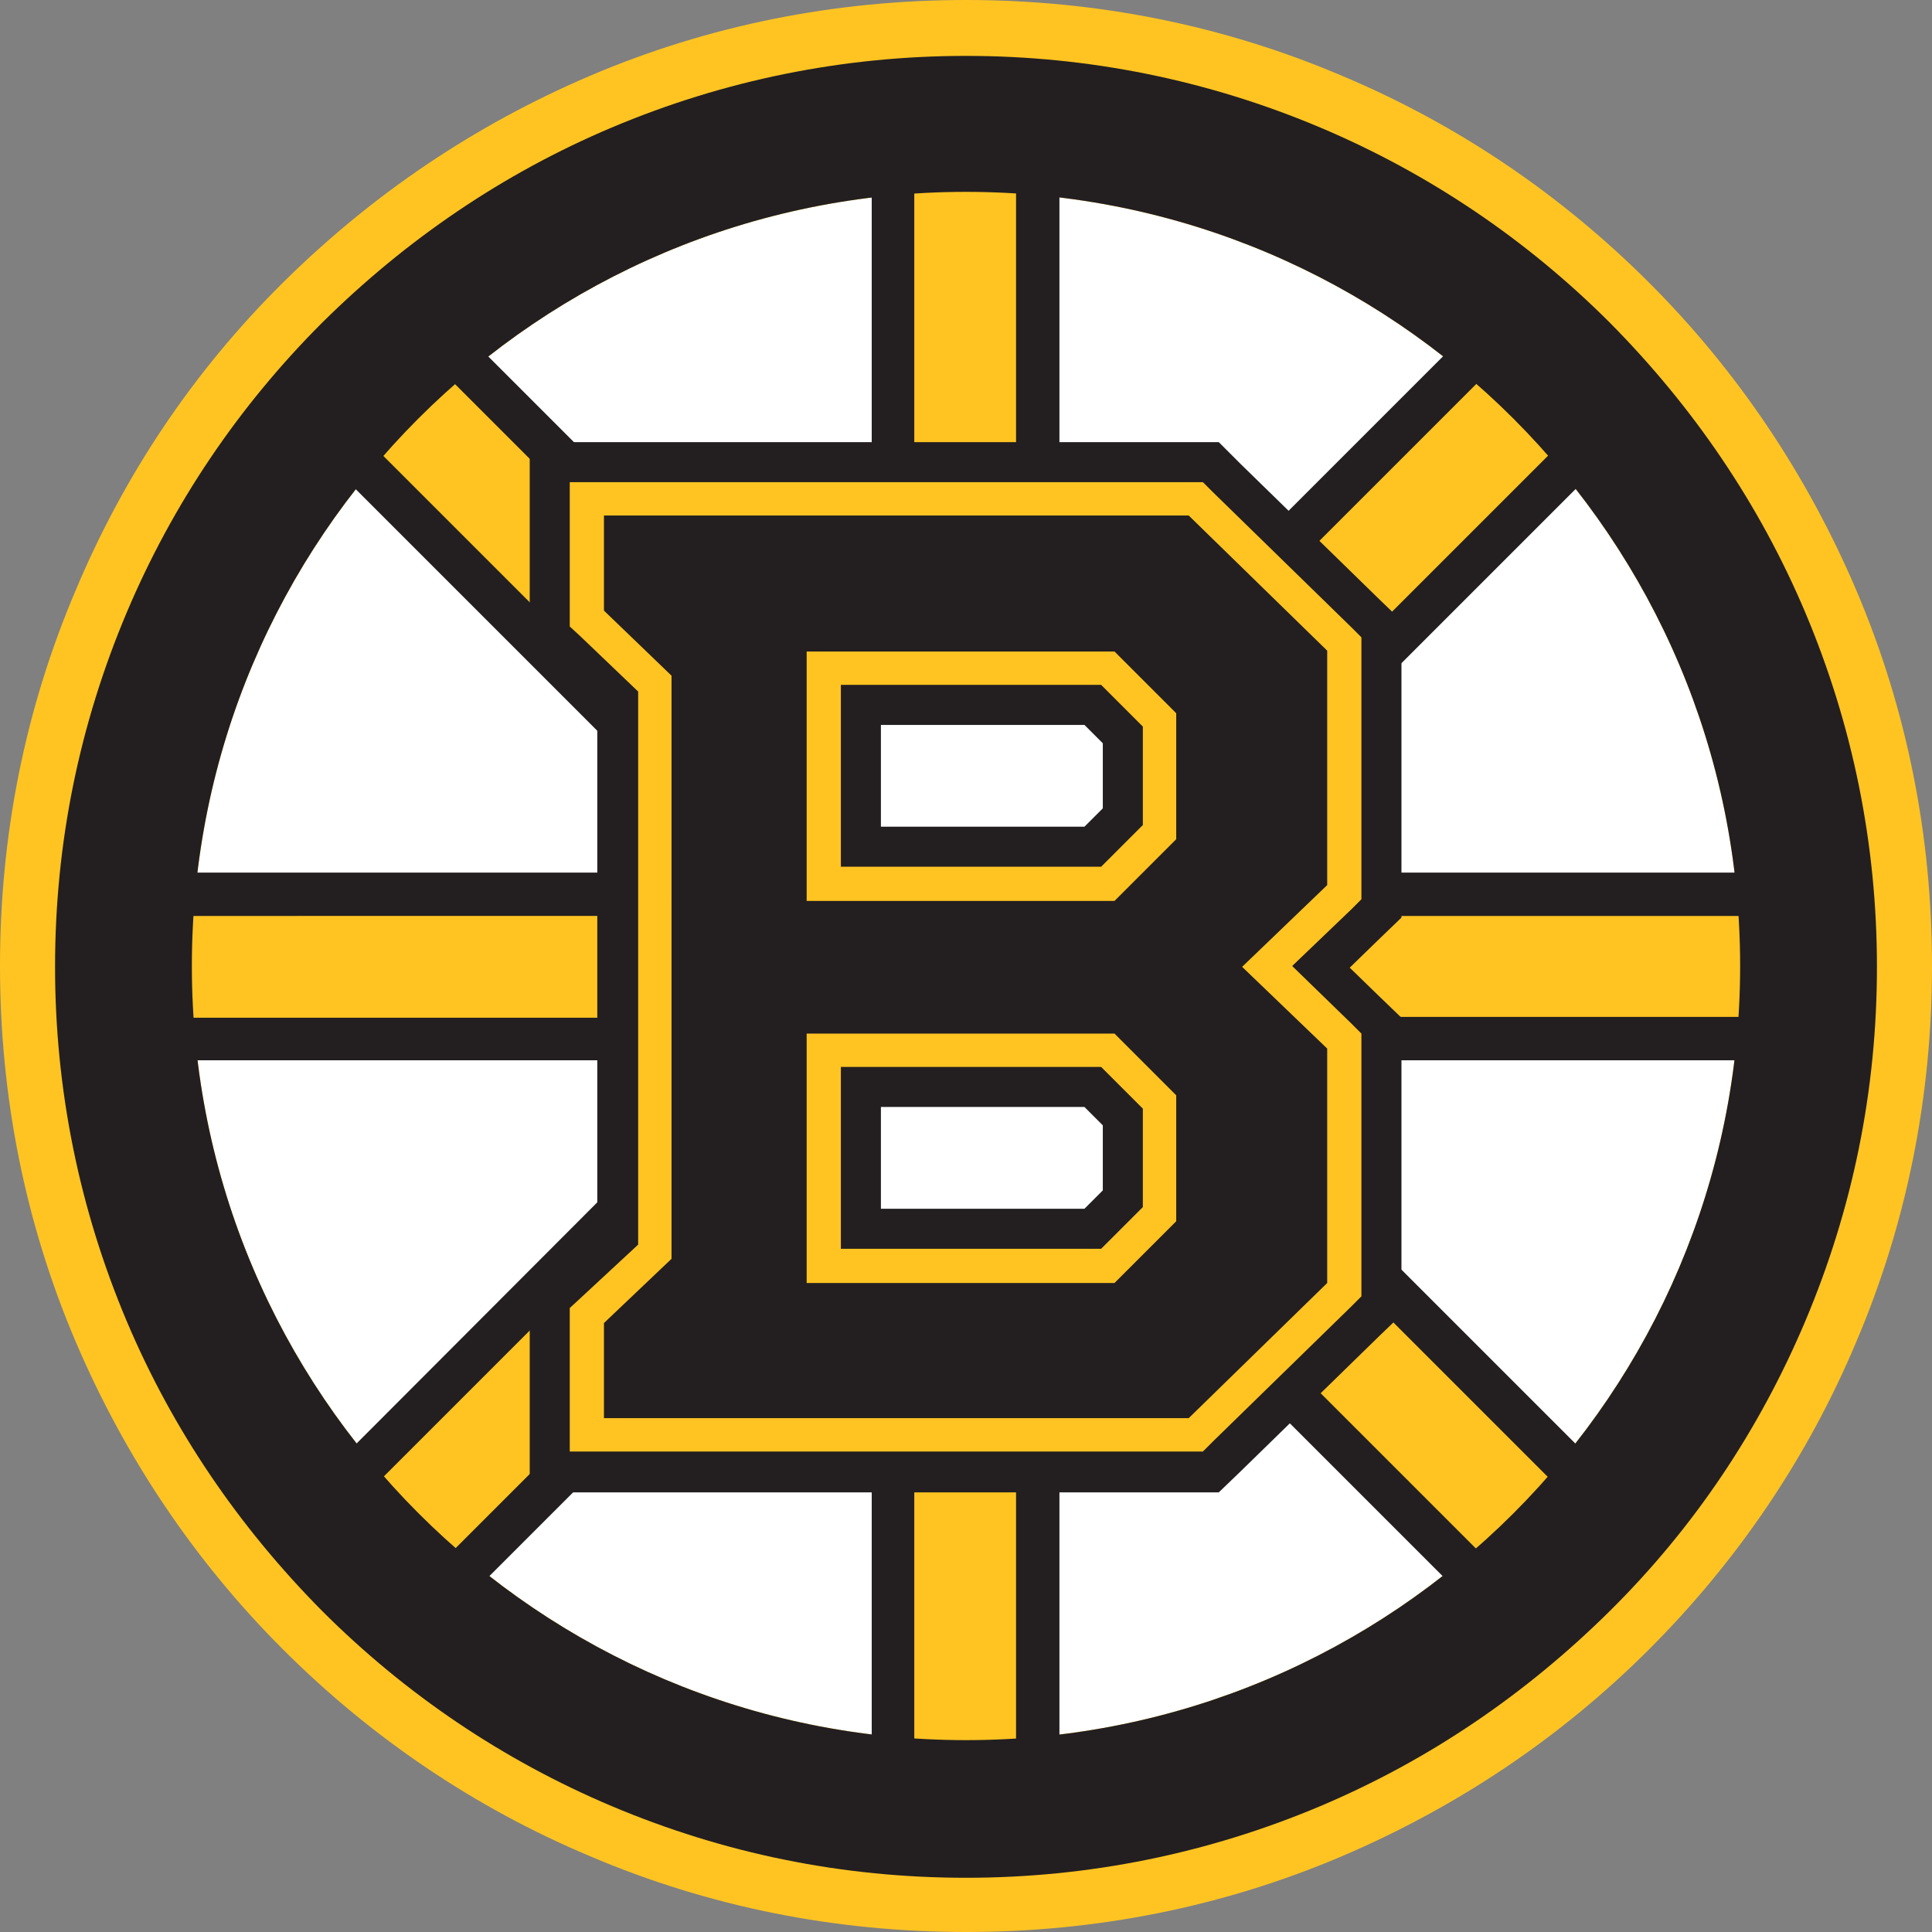 <?xml version="1.0" encoding="utf-8"?>
<!-- Generator: Adobe Illustrator 21.1.0, SVG Export Plug-In . SVG Version: 6.00 Build 0)  -->
<!DOCTYPE svg PUBLIC "-//W3C//DTD SVG 1.1//EN" "http://www.w3.org/Graphics/SVG/1.1/DTD/svg11.dtd">
<svg version="1.1" id="Layer_8" xmlns="http://www.w3.org/2000/svg" xmlns:xlink="http://www.w3.org/1999/xlink" x="0px" y="0px"
	 width="231.6px" height="231.6px" viewBox="0 0 231.6 231.6" style="enable-background:new 0 0 231.6 231.6;" xml:space="preserve"
	>
<rect x="0" y="0" width="231.6" height="231.6" fill="#808080" stroke="none"/>
<style type="text/css">
	.st0{fill:#FFFFFF;}
	.st1{fill:#FFC422;}
	.st2{fill:#231F20;}
</style>
<g id="Layer_7">
	<g>
		<path class="st0" d="M115.8,218.9c-27.6,0-53.5-10.7-72.9-30.2c-19.5-19.5-30.3-45.4-30.3-72.9c0-27.6,10.7-53.5,30.2-72.9
			s45.4-30.3,73-30.3s53.5,10.7,72.9,30.2c19.5,19.5,30.2,45.4,30.2,72.9c0,27.6-10.7,53.5-30.2,72.9
			C169.2,208.2,143.3,218.9,115.8,218.9L115.8,218.9z"/>
		<path class="st1" d="M115.8,23c51.3,0,92.8,41.6,92.8,92.8c0,51.3-41.6,92.8-92.8,92.8C64.5,208.6,23,167,23,115.8
			C23,64.5,64.5,23,115.8,23 M115.8,0C100.2,0,85,3,70.7,9.1C56.9,15,44.6,23.3,33.9,33.9s-19,23-24.8,36.8C3,85,0,100.1,0,115.8
			c0,15.6,3,30.8,9.1,45.1c5.9,13.8,14.2,26.2,24.8,36.8c10.6,10.6,23,19,36.8,24.8c14.3,6.1,29.5,9.1,45.1,9.1s30.8-3,45.1-9.1
			c13.8-5.9,26.2-14.2,36.8-24.8c10.6-10.6,19-23,24.8-36.8c6.1-14.3,9.1-29.5,9.1-45.1s-3-30.8-9.1-45.1
			c-5.9-13.8-14.2-26.2-24.8-36.8c-10.6-10.6-23-19-36.8-24.8C146.6,3,131.4,0,115.8,0L115.8,0z"/>
	</g>
</g>
<g id="Layer_2">
	<g>
		<g>
			<polygon class="st1" points="124.4,75.5 107.1,75.5 107.1,13.8 124.4,13.8 			"/>
			<path class="st2" d="M127,11.2v66.9h-22.5V11.2H127 M121.8,16.4h-12.2V73h12.2V16.4L121.8,16.4z"/>
		</g>
		<g>
			<polygon class="st1" points="124.4,217.9 107.1,217.9 107.1,156.4 124.4,156.4 			"/>
			<path class="st2" d="M127,153.8v66.8h-22.5v-66.8H127 M121.8,158.9h-12.2v56.4h12.2V158.9L121.8,158.9z"/>
		</g>
		<g>
			<path class="st1" d="M181.8,194.2l-42.5-42.5l3.5-3.5l0.8-0.8v-1.1v-15l50.5,50.5L181.8,194.2L181.8,194.2z M49.7,194.2
				l-12.3-12.3l53-53l3.7-3.7v24.5L49.7,194.2L49.7,194.2z M217.8,124.5h-74.9h-5l-2.5-2.5l-0.8-0.8h-1H96.7h-2.6v2.6v0.7h-5.5H13.7
				v-17.3h74.9h5.6v0.8v2.6h2.6h36.9h1.1l0.8-0.8l2.6-2.6h4.8h74.9v17.3H217.8z M94.2,106.5l-3.7-3.7l-53-53l12.3-12.3l44.4,44.4
				L94.2,106.5L94.2,106.5z M143.6,100.2V85.4v-1.1l-0.8-0.8l-3.6-3.6l42.5-42.5L194,49.7L143.6,100.2L143.6,100.2z"/>
			<path class="st2" d="M181.8,33.9l15.9,15.9l-54.8,54.8h77.5v22.5h-77.5l54.8,54.8l-15.9,15.9l-46.1-46.1l5.3-5.3v-15.1l-7.4-7.4
				H96.7v27l-47,47L33.8,182l54.8-54.9H11.1v-22.5h77.5L33.8,49.8l15.9-15.9l47,47V108h36.9l7.4-7.4V85.5l-5.4-5.4L181.8,33.9
				 M181.8,41.2l-38.9,38.9l1.8,1.8l1.5,1.5v2.1V94l44.2-44.2L181.8,41.2L181.8,41.2z M49.7,41.2l-8.6,8.6l50.5,50.5V83.1L49.7,41.2
				L49.7,41.2z M215.3,109.8H143h-3.7l-1.9,1.9l-1.5,1.5h-2.1H96.7h-5.1v-3.4h-3H16.3V122h72.3h2.9v-3.3h5.2h36.9h2.1l1.5,1.5
				l1.7,1.7h3.9h72.3L215.3,109.8L215.3,109.8z M91.5,131.5l-50.4,50.4l8.6,8.6l41.8-41.8L91.5,131.5L91.5,131.5z M146.2,137.7v8.7
				v2.1l-1.5,1.5l-1.7,1.7l38.8,38.8l8.6-8.6L146.2,137.7L146.2,137.7z"/>
		</g>
	</g>
</g>
<g id="Layer_3_copy">
	<g>
		<g>
			<path class="st2" d="M144.3,174.4h-1.8H72.4H68V170v-11.4v-1.9l1.4-1.3l6.7-6.4V83l-6.8-6.4l-1.4-1.3v-1.9V61.8v-4.4h4.4h70.1
				h1.8l1.3,1.3l16.6,16.2l1.3,1.3v1.9v28.1v1.9l-1.4,1.3l-6.8,6.6l6.8,6.6l1.4,1.3v1.9v28.1v1.9l-1.3,1.3l-16.5,16.1L144.3,174.4
				L144.3,174.4z M101.1,149.3h30.7l4.8-4.8V133l-4.8-4.8h-30.7V149.3L101.1,149.3z M101.2,103.6h30.7l4.8-4.8V87.3l-4.8-4.8h-30.7
				L101.2,103.6L101.2,103.6z"/>
			<path class="st2" d="M142.5,61.8L159.1,78v28.1l-10.2,9.8l10.2,9.8v28.1L142.5,170H72.4v-11.4l8.1-7.7V81l-8.1-7.8V61.8H142.5
				 M96.7,108h36.9l7.4-7.4V85.5l-7.4-7.4H96.7V108 M96.7,153.8h36.9l7.4-7.4v-15.1l-7.4-7.4H96.7V153.8 M146.1,53h-3.6H72.4h-8.9
				v8.9v11.5v3.8l2.7,2.6l5.4,5.1v62.2l-5.4,5.1l-2.7,2.6v3.8V170v8.9h8.9h70.1h3.6l2.6-2.5l16.6-16.2l2.7-2.6v-3.7v-28.1V122
				l-2.7-2.6l-3.5-3.4l3.5-3.4l2.7-2.6v-3.8V78.1v-3.7l-2.7-2.6l-16.6-16.2L146.1,53L146.1,53z M105.6,99.1V86.9H130l2.2,2.2v7.8
				l-2.2,2.2H105.6L105.6,99.1z M105.6,144.9v-12.2H130l2.2,2.2v7.8l-2.2,2.2H105.6L105.6,144.9z"/>
		</g>
		<g>
			<path class="st2" d="M143.3,172h-0.8H72.4h-2v-2v-11.4v-0.9l0.6-0.6l7.5-7.1V82L71,74.8l-0.6-0.6v-0.9V61.8v-2h2h70.1h0.8
				l0.6,0.6l16.7,16.2l0.6,0.6v0.9v28.1v0.9l-0.6,0.6L152,116l8.6,8.3l0.6,0.6v0.9v28.1v0.9l-0.6,0.6L144,171.6L143.3,172L143.3,172
				z M98.7,151.7h34.1l6.2-6.2V132l-6.2-6.2H98.7V151.7L98.7,151.7z M98.8,106h34.1l6.2-6.2V86.3l-6.2-6.2H98.8L98.8,106L98.8,106z"
				/>
			<path class="st1" d="M142.5,61.8L159.1,78v28.1l-10.2,9.8l10.2,9.8v28.1L142.5,170H72.4v-11.4l8.1-7.7V81l-8.1-7.8V61.8H142.5
				 M96.7,108h36.9l7.4-7.4V85.5l-7.4-7.4H96.7V108 M96.7,153.8h36.9l7.4-7.4v-15.1l-7.4-7.4H96.7V153.8 M144.2,57.8h-1.7H72.4h-4.1
				v4.1v11.5v1.7l1.3,1.2l6.9,6.6v66.3l-6.9,6.4l-1.3,1.2v1.7v11.4v4.1h4.1h70.1h1.7l1.2-1.2l16.6-16.2l1.2-1.2v-1.7v-28.1v-1.7
				l-1.2-1.2l-7.1-6.9l7.1-6.8l1.2-1.2v-1.7v-28v-1.7l-1.2-1.2L145.4,59L144.2,57.8L144.2,57.8z M100.8,103.9V82.1H132l5,5v11.8
				l-5,5H100.8L100.8,103.9z M100.8,149.7v-21.8H132l5,5v11.8l-5,5H100.8L100.8,149.7z"/>
		</g>
	</g>
</g>
<g id="Layer_6">
	<g>
		<path class="st2" d="M115.8,23c51.3,0,92.8,41.6,92.8,92.8c0,51.3-41.6,92.8-92.8,92.8C64.5,208.6,23,167,23,115.8
			C23,64.5,64.5,23,115.8,23 M115.8,6.7c-14.7,0-29,2.9-42.5,8.6c-13,5.5-24.6,13.4-34.7,23.4c-10,10-17.9,21.7-23.4,34.7
			c-5.7,13.5-8.6,27.7-8.6,42.5c0,14.7,2.9,29,8.6,42.5c5.5,13,13.4,24.6,23.4,34.7c10,10,21.7,17.9,34.7,23.4
			c13.5,5.7,27.7,8.6,42.5,8.6c14.7,0,29-2.9,42.5-8.6c13-5.5,24.6-13.4,34.7-23.4s17.9-21.7,23.4-34.7c5.7-13.5,8.6-27.7,8.6-42.5
			c0-14.7-2.9-29-8.6-42.5c-5.5-13-13.4-24.6-23.4-34.7c-10-10-21.7-17.9-34.7-23.4C144.8,9.6,130.5,6.7,115.8,6.7L115.8,6.7z"/>
	</g>
</g>
</svg>
